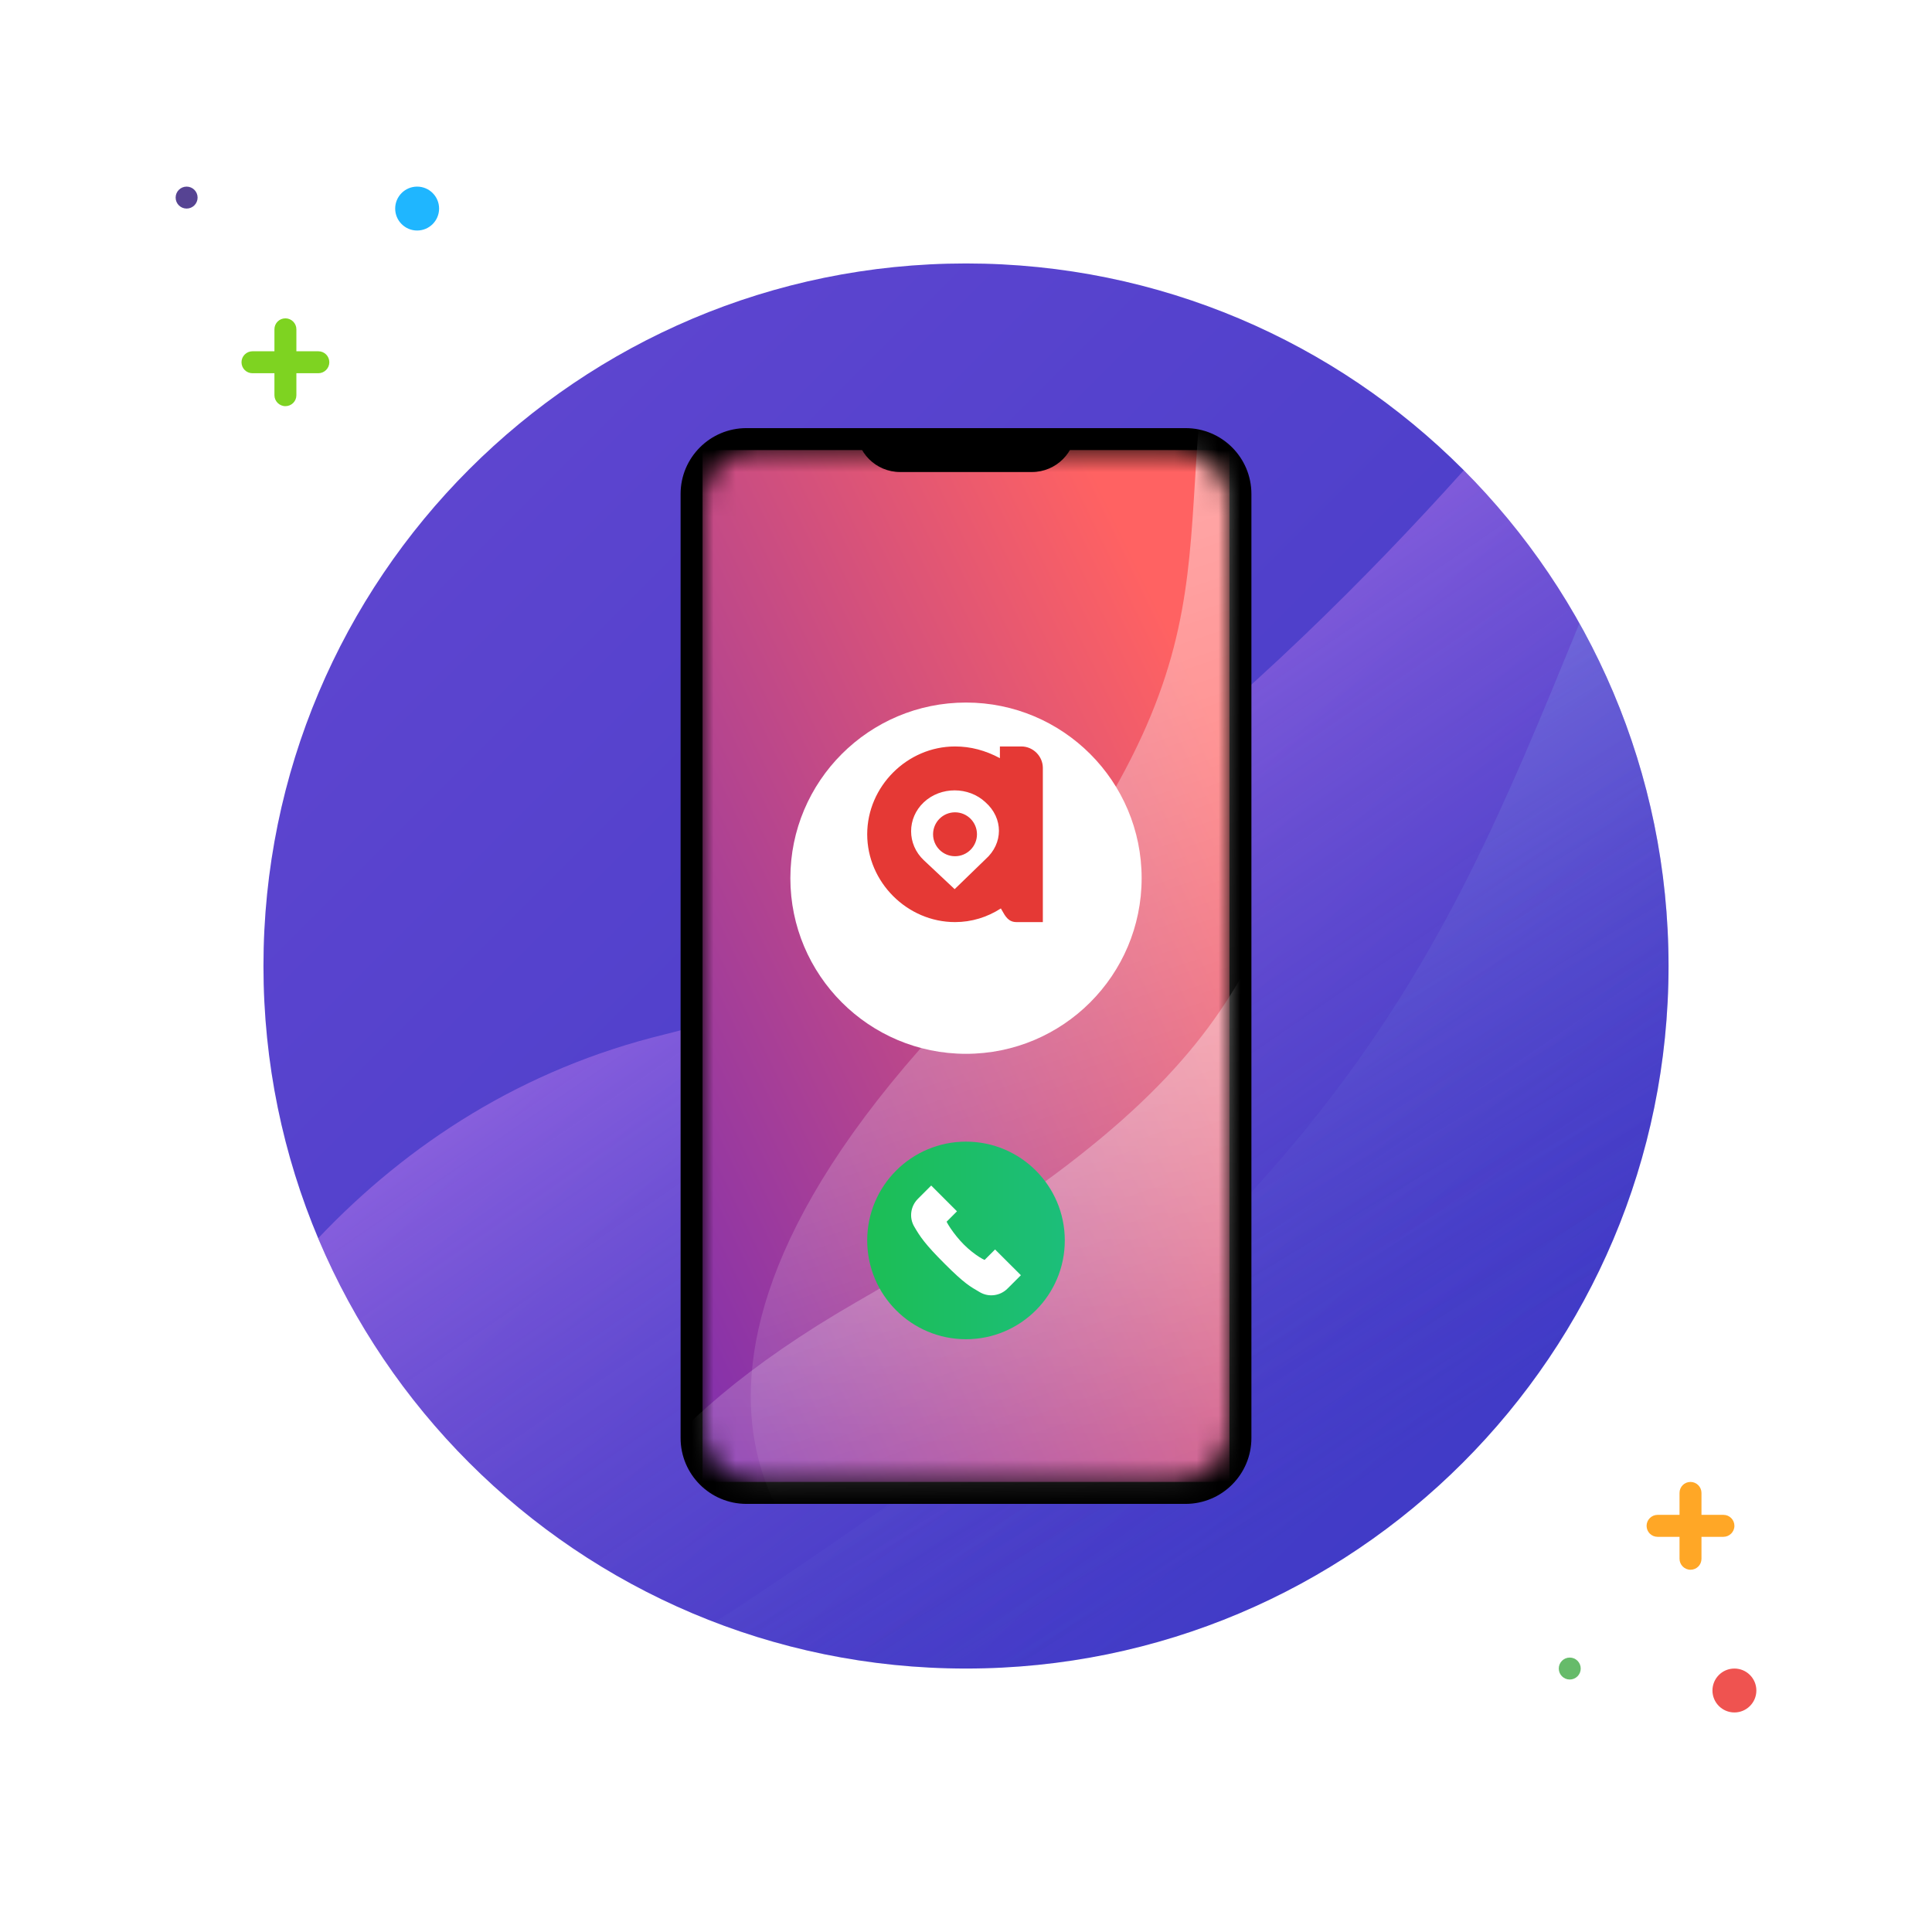 <svg width="88" height="88" viewBox="0 0 88 88" fill="none" xmlns="http://www.w3.org/2000/svg">
<path d="M44 76C61.673 76 76 61.673 76 44C76 26.327 61.673 12 44 12C26.327 12 12 26.327 12 44C12 61.673 26.327 76 44 76Z" fill="url(#paint0_linear)"/>
<path fill-rule="evenodd" clip-rule="evenodd" d="M66.675 21.42C57.998 31.081 44.458 43.642 30.249 47.122C23.848 48.684 18.607 52.057 14.492 56.402C19.337 67.916 30.725 76 44 76C61.673 76 76 61.673 76 44C76 35.188 72.438 27.207 66.675 21.42Z" fill="url(#paint1_linear)"/>
<path fill-rule="evenodd" clip-rule="evenodd" d="M32.539 73.887C60.746 55.719 65.443 44.253 71.819 28.688C71.86 28.589 71.9 28.49 71.941 28.391C74.526 33.008 76 38.332 76 44.001C76 61.674 61.673 76.001 44 76.001C39.961 76.001 36.097 75.252 32.539 73.887Z" fill="url(#paint2_linear)"/>
<path d="M54 19.5H34C32.343 19.5 31 20.843 31 22.5V65.5C31 67.157 32.343 68.5 34 68.5H54C55.657 68.5 57 67.157 57 65.5V22.5C57 20.843 55.657 19.5 54 19.5Z" fill="black"/>
<mask id="mask0" mask-type="alpha" maskUnits="userSpaceOnUse" x="32" y="20" width="24" height="48">
<path d="M53.5 20.5H34.5C33.119 20.5 32 21.619 32 23V65C32 66.381 33.119 67.5 34.5 67.5H53.5C54.881 67.5 56 66.381 56 65V23C56 21.619 54.881 20.5 53.5 20.5Z" fill="white"/>
</mask>
<g mask="url(#mask0)">
<rect x="32" y="20.5" width="24" height="47" fill="url(#paint3_linear)"/>
<g style="mix-blend-mode:overlay" opacity="0.5">
<path d="M60.817 81.5H27.89C27.89 81.5 19.228 70.705 38.993 59.316C58.757 47.947 56.372 43.334 62 32.5L60.817 81.5Z" fill="url(#paint4_linear)"/>
</g>
<g style="mix-blend-mode:overlay" opacity="0.5">
<path d="M69.692 61.792L38.503 72.351C38.503 72.351 26.837 64.903 41.906 47.778C56.98 30.671 53.242 27.067 55.099 15L69.692 61.792Z" fill="url(#paint5_linear)"/>
</g>
<path d="M39 19.5H49V19.5C49 20.605 48.105 21.5 47 21.5H41C39.895 21.5 39 20.605 39 19.5V19.5Z" fill="black"/>
</g>
<path d="M19 10.5C19.552 10.5 20 10.052 20 9.5C20 8.948 19.552 8.5 19 8.5C18.448 8.5 18 8.948 18 9.5C18 10.052 18.448 10.5 19 10.5Z" fill="#1FB6FF"/>
<path d="M79 78C79.552 78 80 77.552 80 77C80 76.448 79.552 76 79 76C78.448 76 78 76.448 78 77C78 77.552 78.448 78 79 78Z" fill="#EF5350"/>
<path d="M8.5 9.5C8.776 9.5 9 9.276 9 9C9 8.724 8.776 8.5 8.5 8.5C8.224 8.5 8 8.724 8 9C8 9.276 8.224 9.5 8.5 9.5Z" fill="#564393"/>
<path d="M71.5 76.5C71.776 76.5 72 76.276 72 76C72 75.724 71.776 75.5 71.5 75.5C71.224 75.5 71 75.724 71 76C71 76.276 71.224 76.5 71.5 76.5Z" fill="#66BB6A"/>
<path fill-rule="evenodd" clip-rule="evenodd" d="M13.5 16H14.502C14.777 16 15 16.222 15 16.5C15 16.776 14.774 17 14.502 17H13.5V18.002C13.5 18.277 13.278 18.5 13 18.5C12.724 18.5 12.5 18.273 12.5 18.002V17H11.498C11.223 17 11 16.778 11 16.5C11 16.224 11.226 16 11.498 16H12.5V14.998C12.5 14.723 12.722 14.5 13 14.5C13.276 14.5 13.5 14.726 13.5 14.998V16Z" fill="#7ED321"/>
<path fill-rule="evenodd" clip-rule="evenodd" d="M77.5 69H78.501C78.777 69 79 69.222 79 69.5C79 69.776 78.773 70 78.501 70H77.5V71.001C77.5 71.277 77.278 71.5 77 71.5C76.724 71.5 76.5 71.273 76.5 71.001V70H75.499C75.223 70 75 69.778 75 69.5C75 69.224 75.227 69 75.499 69H76.5V67.999C76.5 67.723 76.722 67.5 77 67.5C77.276 67.5 77.5 67.727 77.5 67.999V69Z" fill="#FFA726"/>
<g filter="url(#filter0_d)">
<ellipse cx="44" cy="38" rx="8" ry="8" fill="white"/>
</g>
<path fill-rule="evenodd" clip-rule="evenodd" d="M46.522 34H45.544V34.533C44.878 34.178 44.211 34 43.5 34C41.322 34 39.5 35.822 39.5 38C39.5 40.178 41.322 42 43.5 42C44.256 42 44.967 41.778 45.589 41.378C45.605 41.406 45.621 41.435 45.637 41.463L45.637 41.463C45.793 41.743 45.937 42 46.3 42H47.5V34.978C47.5 34.444 47.056 34 46.522 34ZM44.888 39.138L43.483 40.5L42.078 39.181C41.307 38.457 41.307 37.266 42.078 36.543C42.848 35.819 44.118 35.819 44.888 36.543C45.704 37.266 45.704 38.415 44.888 39.138ZM42.5 38C42.5 37.448 42.948 37 43.5 37C44.052 37 44.5 37.448 44.5 38C44.5 38.552 44.052 39 43.5 39C42.948 39 42.5 38.552 42.5 38Z" fill="#E53935"/>
<ellipse cx="44" cy="56.5" rx="4.5" ry="4.5" fill="url(#paint6_linear)"/>
<path d="M42.415 54L41.807 54.608C41.474 54.941 41.402 55.459 41.64 55.866C41.905 56.322 42.122 56.658 43.031 57.565C43.939 58.474 44.186 58.598 44.634 58.86C45.042 59.098 45.559 59.026 45.891 58.693L46.5 58.085L45.324 56.911L44.846 57.389C44.789 57.363 44.703 57.318 44.604 57.255C44.399 57.123 44.136 56.923 43.906 56.691C43.673 56.46 43.447 56.172 43.291 55.94C43.214 55.825 43.152 55.721 43.119 55.654C43.117 55.651 43.117 55.651 43.116 55.648L43.589 55.174L42.415 54Z" fill="white"/>
<defs>
<filter id="filter0_d" x="32" y="28" width="24" height="24" filterUnits="userSpaceOnUse" color-interpolation-filters="sRGB">
<feFlood flood-opacity="0" result="BackgroundImageFix"/>
<feColorMatrix in="SourceAlpha" type="matrix" values="0 0 0 0 0 0 0 0 0 0 0 0 0 0 0 0 0 0 127 0"/>
<feOffset dy="2"/>
<feGaussianBlur stdDeviation="2"/>
<feColorMatrix type="matrix" values="0 0 0 0 0 0 0 0 0 0 0 0 0 0 0 0 0 0 0.15 0"/>
<feBlend mode="normal" in2="BackgroundImageFix" result="effect1_dropShadow"/>
<feBlend mode="normal" in="SourceGraphic" in2="effect1_dropShadow" result="shape"/>
</filter>
<linearGradient id="paint0_linear" x1="12" y1="12" x2="76" y2="76" gradientUnits="userSpaceOnUse">
<stop stop-color="#474BD1"/>
<stop offset="0" stop-color="#6347D1"/>
<stop offset="1" stop-color="#3B39C5"/>
</linearGradient>
<linearGradient id="paint1_linear" x1="36.5" y1="39" x2="58.25" y2="70.75" gradientUnits="userSpaceOnUse">
<stop offset="0.021" stop-color="#F19AFF" stop-opacity="0.33"/>
<stop offset="1" stop-color="#4A39BE" stop-opacity="0"/>
</linearGradient>
<linearGradient id="paint2_linear" x1="31.474" y1="39.562" x2="51.718" y2="73.388" gradientUnits="userSpaceOnUse">
<stop offset="0.021" stop-color="#9ADBFF" stop-opacity="0.33"/>
<stop offset="1" stop-color="#4A39BE" stop-opacity="0"/>
</linearGradient>
<linearGradient id="paint3_linear" x1="52.602" y1="27.239" x2="17.128" y2="44.274" gradientUnits="userSpaceOnUse">
<stop stop-color="#FF6262"/>
<stop offset="1" stop-color="#732AB6"/>
</linearGradient>
<linearGradient id="paint4_linear" x1="44.004" y1="81.502" x2="44.004" y2="32.5" gradientUnits="userSpaceOnUse">
<stop stop-color="white" stop-opacity="0"/>
<stop offset="1" stop-color="white"/>
</linearGradient>
<linearGradient id="paint5_linear" x1="53.767" y1="67.186" x2="38.053" y2="20.771" gradientUnits="userSpaceOnUse">
<stop stop-color="white" stop-opacity="0"/>
<stop offset="1" stop-color="white"/>
</linearGradient>
<linearGradient id="paint6_linear" x1="39.5" y1="56.5" x2="48.5" y2="56.5" gradientUnits="userSpaceOnUse">
<stop stop-color="#1CBE55"/>
<stop offset="1" stop-color="#1CBE7A"/>
</linearGradient>
</defs>
</svg>
